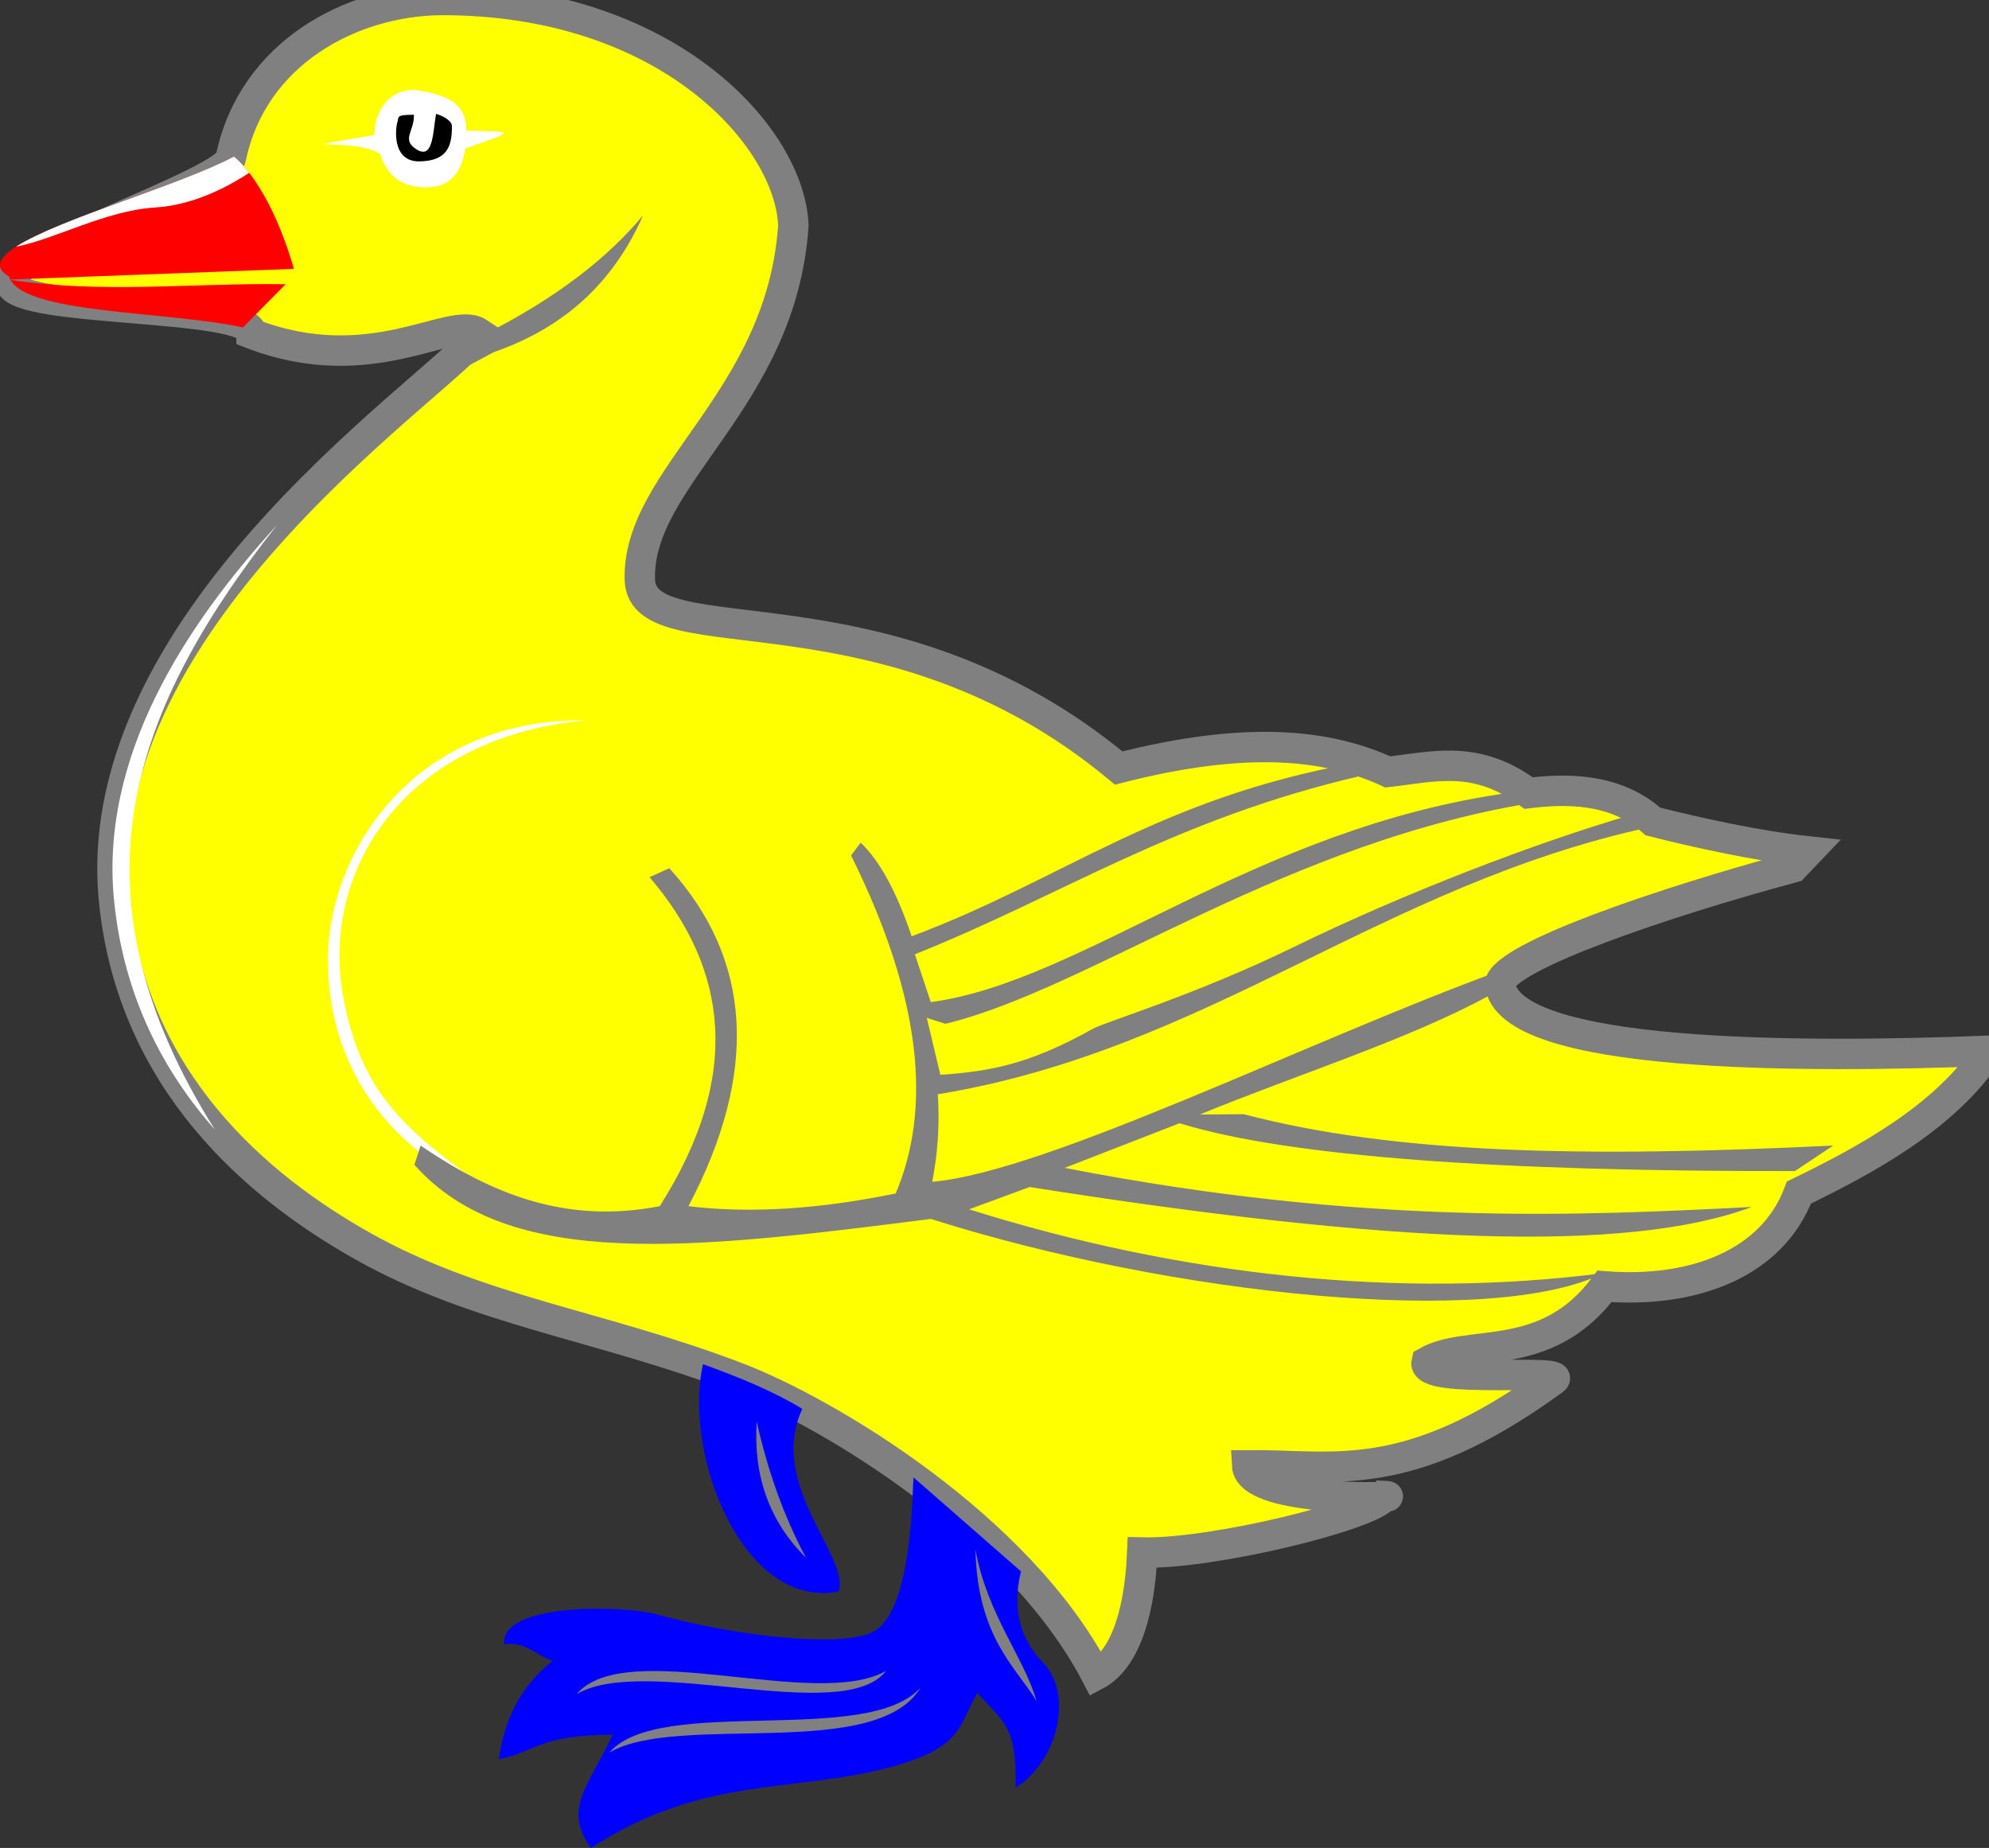 <?xml version="1.0" encoding="UTF-8" standalone="no"?>
<svg
   xml:space="preserve"
   width="196.261"
   height="182.361"
   style="clip-rule:evenodd;fill-rule:evenodd;image-rendering:optimizeQuality;shape-rendering:geometricPrecision;text-rendering:geometricPrecision"
   viewBox="0 0 196.261 182.361"
   version="1.0"
   id="svg113"
   xmlns="http://www.w3.org/2000/svg"
   xmlns:svg="http://www.w3.org/2000/svg"
   xmlns:rdf="http://www.w3.org/1999/02/22-rdf-syntax-ns#"
   xmlns:cc="http://creativecommons.org/ns#"
   xmlns:dc="http://purl.org/dc/elements/1.1/"><rect x="0" y="0" width="196.261" height="182.361" fill="#333333" stroke="none"/>&#10; <defs
   id="defs4">&#10;  <style
   type="text/css"
   id="style2">&#10;   <![CDATA[
    .str0 {stroke:#1F1A17;stroke-width:0.992}
    .fil0 {fill:#1F1A17}
    .fil5 {fill:#AAA9A9}
    .fil1 {fill:#C0A062}
    .fil2 {fill:white}
    .fil4 {fill:#B40000}
    .fil3 {fill:#F00000}
   ]]>&#10;  </style>&#10; </defs>&#10; <g
   id="Layer_x0020_1"
   transform="translate(-14.321,-8.767)">&#10;  &#10;  &#10;  &#10;  &#10;  &#10;  &#10;  &#10;  &#10;  &#10;  &#10;  &#10;  &#10;  &#10;  &#10;  &#10;  &#10;  &#10;  &#10;  &#10;  &#10;  <path
   class="fil0"
   d="m 57.808,8.767 c 22.39,-0.072 34.477,13.542 34.797,22.259 -1.171,17.312 -15.467,24.761 -15.149,34.981 0.308,7.814 24.358,-0.498 47.251,18.55 12.851,-3.283 20.716,-2.289 26.554,0.383 4.537,-0.512 8.736,-1.751 13.891,2.089 3.425,-0.41 8.49,-0.623 12.269,2.805 4.564,1.15 10.259,2.405 15.352,2.957 l -1.494,1.566 c -12.864,3.465 -28.446,8.779 -28.949,11.49 0.746,7.34 29.617,7.35 48.252,6.614 -4.3,6.634 -12.477,10.934 -18.752,13.988 -2.619,6.987 -10.344,9.952 -19.182,9.26 -5.819,7.79 -13.338,5.051 -17.562,7.456 -0.577,2.315 14.647,0.512 12.446,1.841 -14.495,10.521 -21.549,8.275 -30.159,8.358 0.19,3.859 16.267,3.153 13.588,3.033 -1.21,1.883 -16.925,5.745 -23.929,5.58 -0.296,6.932 -2.119,10.776 -4.545,12.067 C 114.828,159.353 95.927,148.1 87.071,144.708 73.599,139.547 61.478,138.15 50.058,131.709 39.766,125.904 27.423,115.556 25.587,97.74 22.65,69.249 59.373,45.852 61.545,41.612 58.861,39.822 50.989,46.258 39.163,41.701 39.222,38.644 15.988,39.688 15.345,36.731 14.702,33.775 36.649,26.816 37.106,24.326 39.273,13.953 49.022,8.858 57.808,8.767 Z"
   id="path43"
   style="fill:#ffff00;stroke:#808080;stroke-width:3" />&#10;  <path
   class="fil2"
   d="M 63.404,126.917 C 55.323,120.873 50.018,117.583 48.154,106.916 46.054,94.897 53.883,81.538 72.226,79.842 55.304,79.595 46.779,92.68 46.681,103.29 c -0.083,9.04 4.377,18.571 16.722,23.627 z"
   id="path45" />&#10;  <g
   id="beaked"><path
     class="fil3"
     d="m 37.402,24.215 c -7.398,3.946 -27.522,8.78 -22.195,11.838 1.184,3.748 15.389,3.354 23.083,5.031 L 42.501,36.817 C 33.392,36.664 24.424,37.79 15.173,36.359 l 28.149,-1.061 c -1.596,-5.589 -3.994,-9.52 -5.92,-11.084 z"
     id="path47"
     style="fill:#ff0000" /></g>&#10;  <path
   class="fil2"
   d="m 37.402,24.215 c -5.317,2.836 -17.209,6.13 -21.499,8.895 3.774,-0.707 8.825,-3.561 13.682,-3.862 4.152,-0.257 7.636,-2.331 9.331,-3.428 -0.521,-0.676 -1.032,-1.215 -1.513,-1.606 z"
   id="path49" />&#10;  <path
   class="fil2"
   d="m 55.694,17.702 c 2.408,0.426 4.64,1.05 4.64,3.952 4.82,0.118 5.068,-0.043 -0.112,1.77 -0.332,2.314 -1.441,3.835 -3.858,3.835 -2.417,0 -3.799,-1.097 -4.551,-3.306 -2.575,-1.714 -10.624,-0.118 -0.552,-1.872 0.023,-2.912 2.025,-4.804 4.432,-4.378 z"
   id="path51" />&#10;  <path
   class="fil0"
   d="m 57.347,20.009 c 0.528,0.128 1.569,0.615 1.569,1.223 0,1.921 -0.428,3.422 -3.208,3.46 -2.78,0.038 -2.347,-3.368 -2.176,-3.87 0.171,-0.503 -0.212,-0.73 1.628,-0.73 0.068,1.646 -1.318,2.477 0.327,3.456 1.601,0.952 1.552,-1.832 1.859,-3.539 z"
   id="path53"
   style="fill:#000000" />&#10;  &#10;  &#10;  <g
   id="legged"><path
     class="fil3"
     d="m 83.684,143.387 c -2.012,9.165 4.109,24.282 13.398,22.429 1.139,-3.453 -7.073,-10.509 -3.597,-18.015 -2.593,-1.607 -6.01,-3.048 -9.801,-4.414 z"
     id="path55"
     style="fill:#0000ff" /><path
     class="fil3"
     d="m 104.455,154.557 c -0.183,5.255 -0.724,13.549 -4.017,15.255 -3.003,1.557 -13.29,0.496 -21.459,-1.773 -2.99,-0.83 -15.373,-1.169 -14.898,3.002 1.949,-0.36 3.177,1.081 4.766,1.621 -3.387,2.702 -4.796,6.065 -5.305,9.729 3.747,-0.811 4.076,-2.432 11.24,-2.432 -2.427,5.157 -4.945,7.243 -2.158,11.169 11.278,-7.282 20.001,-5.351 29.718,-8.022 6.87,-1.888 6.548,-3.939 8.407,-7.291 2.518,2.852 3.956,3.273 3.777,9.368 4.247,-2.668 5.692,-9.265 2.734,-12.313 -2.292,-2.362 -3.105,-5.349 -2.195,-9.035 z"
     id="path59"
     style="fill:#0000ff" /></g>&#10;  &#10;  &#10;  &#10;  <g
   id="outline-2"><path
     class="fil4"
     d="m 93.845,162.483 c -2.256,-4.219 -3.799,-8.723 -4.856,-13.422 -0.338,5.142 1.115,9.72 4.856,13.422 z"
     id="path61"
     style="fill:#808080" /><path
     class="fil4"
     d="m 71.219,175.944 c 6.766,-3.968 26.272,3.187 30.533,-2.286 -6.969,3.92 -25.62,-3.434 -30.533,2.286 z"
     id="path63"
     style="fill:#808080" /><path
     class="fil4"
     d="m 74.456,181.709 c 6.766,-3.968 26.362,0.935 30.713,-6.43 -5.171,5.902 -25.8,0.71 -30.713,6.43 z"
     id="path65"
     style="fill:#808080" /><path
     class="fil4"
     d="m 116.594,176.625 c -1.177,-4.219 -4.878,-8.543 -6.024,-14.953 0.202,8.745 4.082,11.702 6.024,14.953 z"
     id="path67"
     style="fill:#808080" /></g>&#10;  &#10;  <path
   class="fil2"
   d="M 35.527,120.25 C 30.504,114.562 26.562,107.205 25.587,97.74 24.118,83.495 32.565,70.523 41.65,60.582 26.656,79.606 21.048,97.24 35.527,120.25 Z"
   id="path71" />&#10;  <path
   class="fil5"
   d="m 106.165,129.056 c -23.215,2.947 -41.623,5.215 -50.952,-5.348 l 0.609,-1.889 c 6.788,4.612 14.156,7.813 23.598,5.978 8.175,-12.876 6.728,-23.427 -1.005,-32.469 L 80.364,94.445 c 8.204,9.035 8.833,20.152 1.888,33.353 6.231,0.752 13.085,0.261 20.452,-1.259 3.502,-8.277 2.697,-19.015 -4.405,-33.353 l 0.944,-1.259 c 1.867,1.754 3.545,4.832 5.034,9.236 14.875,-5.553 24.223,-13.584 43.736,-17.102 l 0.629,1.259 c -18.518,4.311 -29.367,11.747 -44.05,17.62 l 1.573,4.72 c 15.075,-2.019 31.996,-17.246 57.296,-20.686 l 3.085,0.863 c -25.183,3.77 -44.543,18.476 -58.933,21.962 l -1.843,-0.585 1.339,5.622 c 4.74,-0.338 8.661,-0.959 15.061,-4.55 1.222,-0.686 10.076,-3.309 19.83,-8.073 10.861,-5.303 23.845,-10.28 33.295,-13.036 l 1.98,1.178 c -26.739,5.755 -43.68,21.999 -70.419,26.399 0.195,2.88 0.01,5.759 -0.549,8.638 11.389,-0.995 37.406,-14.061 56.18,-20.878 l -1.259,2.517 c -7.943,4.332 -19.01,7.811 -28.515,11.717 l 4.327,-0.03 c 14.856,3.902 33.465,4.307 58.17,3.096 l -3.776,2.517 c -28.725,0.05 -49.802,-1.362 -60.726,-4.719 l -11.327,4.405 c 29.667,5.785 51.241,4.704 67.79,3.856 -12.333,4.614 -35.817,3.644 -71.252,-1.968 l -5.978,2.202 c 20.966,6.596 42.595,8.883 62.615,6.293 -10.953,5.466 -42.61,2.203 -66.391,-5.349 z"
   id="outline-1"
   style="fill:#808080" />&#10;  <path
   class="fil5"
   d="m 77.771,30.033 c -3.354,3.976 -8.127,7.952 -16.019,11.929 l -6.946,5.965 8.222,-4.402 c 7.868,-2.746 12.169,-7.717 14.744,-13.491 z"
   id="outline-3"
   style="fill:#808080" />&#10;  &#10;  &#10;  &#10;  &#10;  &#10;  &#10;  &#10;  &#10;  &#10;  &#10;  &#10;  &#10;  &#10;  &#10;  &#10;  &#10;  &#10;  &#10; </g>&#10;</svg>
